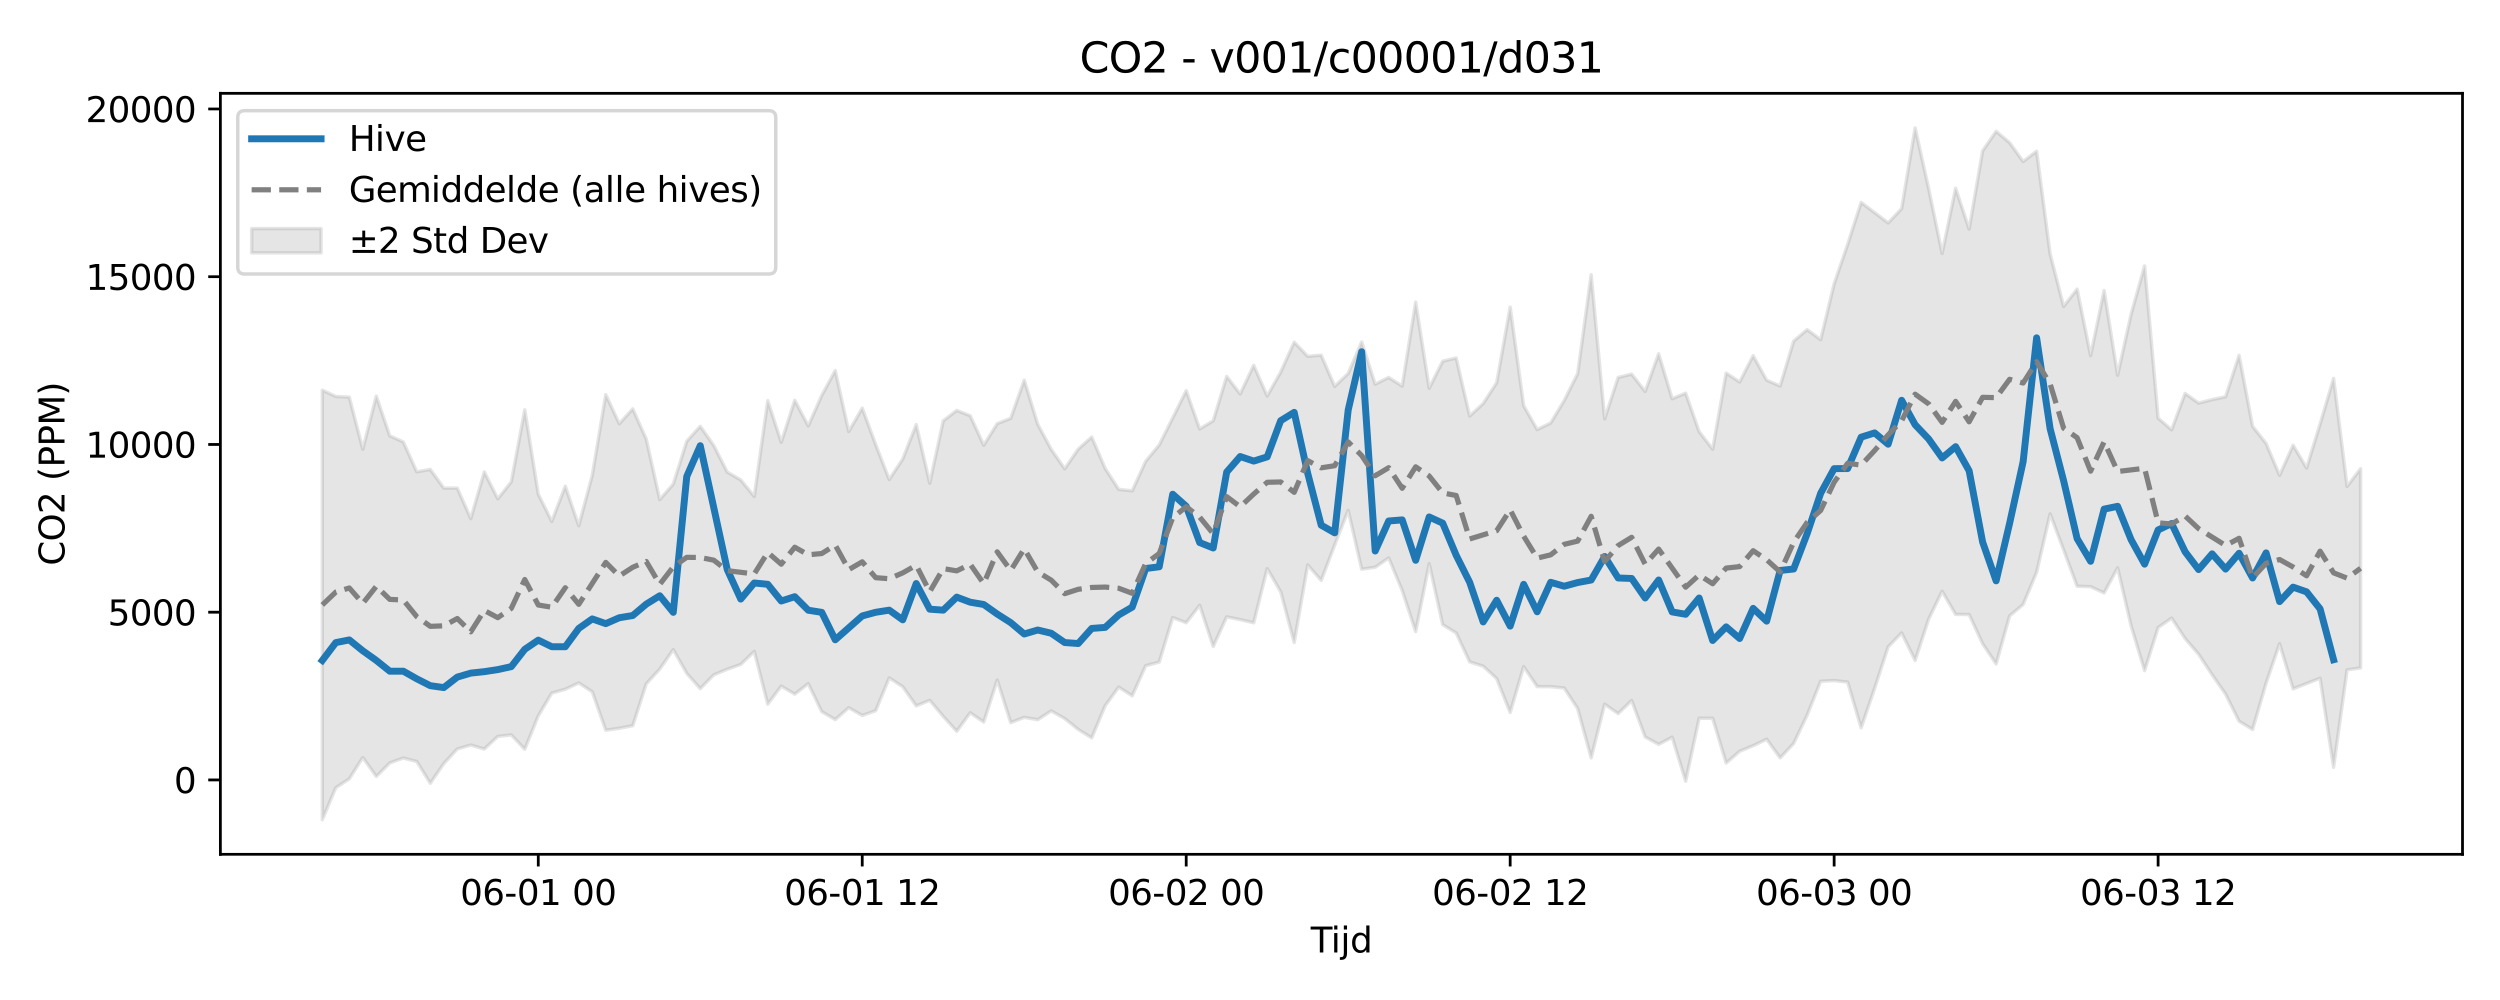 <?xml version="1.0" encoding="utf-8" standalone="no"?>
<!DOCTYPE svg PUBLIC "-//W3C//DTD SVG 1.1//EN"
  "http://www.w3.org/Graphics/SVG/1.1/DTD/svg11.dtd">
<svg xmlns:xlink="http://www.w3.org/1999/xlink" width="720pt" height="288pt" viewBox="0 0 720 288" xmlns="http://www.w3.org/2000/svg" version="1.1">
 <defs>
  <style type="text/css">*{stroke-linejoin: round; stroke-linecap: butt}</style>
 </defs>
 <g id="figure_1">
  <g id="patch_1">
   <path d="M 0 288 
L 720 288 
L 720 0 
L 0 0 
z
" style="fill: #ffffff"/>
  </g>
  <g id="axes_1">
   <g id="patch_2">
    <path d="M 63.47 246.04 
L 709.2 246.04 
L 709.2 26.88 
L 63.47 26.88 
z
" style="fill: #ffffff"/>
   </g>
   <g id="FillBetweenPolyCollection_1">
    <defs>
     <path id="ma533f72862" d="M 92.821 -175.637 
L 92.821 -51.922 
L 96.709 -61.153 
L 100.597 -63.695 
L 104.484 -69.832 
L 108.372 -64.368 
L 112.259 -68.278 
L 116.147 -69.692 
L 120.035 -68.686 
L 123.922 -62.414 
L 127.81 -68.077 
L 131.697 -72.293 
L 135.585 -73.426 
L 139.473 -72.279 
L 143.36 -75.896 
L 147.248 -76.347 
L 151.135 -72.223 
L 155.023 -81.824 
L 158.911 -88.404 
L 162.798 -89.49 
L 166.686 -91.318 
L 170.573 -88.768 
L 174.461 -77.7 
L 178.349 -78.257 
L 182.236 -79.001 
L 186.124 -91.063 
L 190.011 -95.305 
L 193.899 -100.911 
L 197.787 -94.06 
L 201.674 -89.667 
L 205.562 -93.64 
L 209.449 -95.259 
L 213.337 -96.63 
L 217.224 -100.393 
L 221.112 -85.209 
L 225 -90.402 
L 228.887 -88.081 
L 232.775 -91.11 
L 236.662 -83.049 
L 240.55 -80.761 
L 244.438 -84.173 
L 248.325 -81.947 
L 252.213 -83.325 
L 256.1 -92.762 
L 259.988 -90.23 
L 263.876 -84.711 
L 267.763 -86.301 
L 271.651 -81.681 
L 275.538 -77.389 
L 279.426 -82.718 
L 283.314 -80.049 
L 287.201 -92.145 
L 291.089 -79.889 
L 294.976 -81.402 
L 298.864 -80.725 
L 302.752 -83.258 
L 306.639 -81.054 
L 310.527 -77.916 
L 314.414 -75.499 
L 318.302 -84.771 
L 322.19 -90.108 
L 326.077 -87.606 
L 329.965 -96.277 
L 333.852 -97.319 
L 337.74 -110.144 
L 341.628 -108.655 
L 345.515 -113.68 
L 349.403 -101.809 
L 353.29 -110.345 
L 357.178 -109.556 
L 361.066 -108.635 
L 364.953 -124.253 
L 368.841 -117.562 
L 372.728 -102.963 
L 376.616 -125.303 
L 380.504 -120.838 
L 384.391 -131.033 
L 388.279 -141.014 
L 392.166 -124.077 
L 396.054 -124.615 
L 399.942 -127.312 
L 403.829 -117.952 
L 407.717 -106.115 
L 411.604 -125.661 
L 415.492 -108.106 
L 419.38 -105.704 
L 423.267 -97.377 
L 427.155 -96.147 
L 431.042 -92.559 
L 434.93 -82.805 
L 438.818 -96.017 
L 442.705 -90.255 
L 446.593 -90.231 
L 450.48 -89.849 
L 454.368 -83.931 
L 458.256 -69.721 
L 462.143 -85.186 
L 466.031 -82.482 
L 469.918 -86.257 
L 473.806 -75.765 
L 477.694 -73.622 
L 481.581 -75.686 
L 485.469 -63.01 
L 489.356 -81.148 
L 493.244 -81.137 
L 497.132 -68.235 
L 501.019 -71.634 
L 504.907 -73.231 
L 508.794 -75.112 
L 512.682 -69.729 
L 516.57 -73.874 
L 520.457 -82.034 
L 524.345 -91.794 
L 528.232 -91.998 
L 532.12 -91.558 
L 536.008 -78.39 
L 539.895 -89.756 
L 543.783 -101.703 
L 547.67 -105.723 
L 551.558 -97.786 
L 555.446 -109.672 
L 559.333 -117.712 
L 563.221 -111.038 
L 567.108 -111.017 
L 570.996 -102.607 
L 574.883 -96.791 
L 578.771 -110.634 
L 582.659 -113.897 
L 586.546 -123.163 
L 590.434 -140.009 
L 594.321 -129.635 
L 598.209 -119.159 
L 602.097 -119.038 
L 605.984 -117.238 
L 609.872 -124.456 
L 613.759 -107.765 
L 617.647 -94.87 
L 621.535 -107.255 
L 625.422 -109.996 
L 629.31 -104.094 
L 633.197 -99.583 
L 637.085 -93.673 
L 640.973 -88.08 
L 644.86 -80.283 
L 648.748 -77.917 
L 652.635 -91.25 
L 656.523 -102.621 
L 660.411 -89.613 
L 664.298 -91.145 
L 668.186 -92.675 
L 672.073 -67.035 
L 675.961 -95.08 
L 679.849 -95.649 
L 679.849 -153.004 
L 679.849 -153.004 
L 675.961 -147.924 
L 672.073 -179.017 
L 668.186 -165.851 
L 664.298 -153.199 
L 660.411 -159.779 
L 656.523 -151.101 
L 652.635 -160.283 
L 648.748 -165.226 
L 644.86 -185.658 
L 640.973 -173.725 
L 637.085 -172.913 
L 633.197 -171.914 
L 629.31 -174.689 
L 625.422 -164.196 
L 621.535 -167.593 
L 617.647 -211.409 
L 613.759 -197.518 
L 609.872 -179.948 
L 605.984 -204.319 
L 602.097 -185.586 
L 598.209 -204.733 
L 594.321 -199.742 
L 590.434 -214.893 
L 586.546 -244.45 
L 582.659 -241.479 
L 578.771 -246.897 
L 574.883 -250.165 
L 570.996 -244.541 
L 567.108 -222.019 
L 563.221 -233.784 
L 559.333 -215.002 
L 555.446 -233.714 
L 551.558 -251.158 
L 547.67 -227.906 
L 543.783 -223.795 
L 539.895 -226.761 
L 536.008 -229.694 
L 532.12 -217.596 
L 528.232 -206.239 
L 524.345 -190.18 
L 520.457 -193.066 
L 516.57 -189.765 
L 512.682 -176.826 
L 508.794 -178.499 
L 504.907 -185.567 
L 501.019 -177.989 
L 497.132 -180.552 
L 493.244 -158.632 
L 489.356 -163.682 
L 485.469 -174.77 
L 481.581 -173.165 
L 477.694 -186.112 
L 473.806 -175.25 
L 469.918 -180.25 
L 466.031 -179.293 
L 462.143 -167.384 
L 458.256 -208.883 
L 454.368 -180.389 
L 450.48 -172.609 
L 446.593 -166.176 
L 442.705 -164.271 
L 438.818 -171.155 
L 434.93 -199.555 
L 431.042 -177.766 
L 427.155 -171.768 
L 423.267 -168.173 
L 419.38 -184.899 
L 415.492 -183.975 
L 411.604 -176.177 
L 407.717 -201.001 
L 403.829 -176.799 
L 399.942 -179.3 
L 396.054 -177.354 
L 392.166 -189.519 
L 388.279 -180.445 
L 384.391 -176.717 
L 380.504 -185.706 
L 376.616 -185.387 
L 372.728 -189.454 
L 368.841 -180.833 
L 364.953 -173.944 
L 361.066 -182.789 
L 357.178 -174.545 
L 353.29 -179.588 
L 349.403 -166.804 
L 345.515 -164.451 
L 341.628 -175.493 
L 337.74 -167.615 
L 333.852 -159.842 
L 329.965 -155.163 
L 326.077 -146.651 
L 322.19 -147.057 
L 318.302 -153.071 
L 314.414 -162.128 
L 310.527 -158.647 
L 306.639 -152.994 
L 302.752 -158.575 
L 298.864 -165.822 
L 294.976 -178.515 
L 291.089 -167.526 
L 287.201 -165.988 
L 283.314 -159.778 
L 279.426 -168.26 
L 275.538 -169.799 
L 271.651 -166.805 
L 267.763 -148.852 
L 263.876 -165.708 
L 259.988 -155.797 
L 256.1 -149.891 
L 252.213 -159.924 
L 248.325 -170.455 
L 244.438 -163.718 
L 240.55 -181.274 
L 236.662 -174.116 
L 232.775 -165.334 
L 228.887 -172.723 
L 225 -160.624 
L 221.112 -172.605 
L 217.224 -145.024 
L 213.337 -149.785 
L 209.449 -152.039 
L 205.562 -159.699 
L 201.674 -165.226 
L 197.787 -160.923 
L 193.899 -148.579 
L 190.011 -144.115 
L 186.124 -161.523 
L 182.236 -170.251 
L 178.349 -165.962 
L 174.461 -174.357 
L 170.573 -151.119 
L 166.686 -136.584 
L 162.798 -147.974 
L 158.911 -137.825 
L 155.023 -145.687 
L 151.135 -169.979 
L 147.248 -149.226 
L 143.36 -144.334 
L 139.473 -152.089 
L 135.585 -138.641 
L 131.697 -147.441 
L 127.81 -147.444 
L 123.922 -152.815 
L 120.035 -152.111 
L 116.147 -160.718 
L 112.259 -162.473 
L 108.372 -173.923 
L 104.484 -158.615 
L 100.597 -173.636 
L 96.709 -173.823 
L 92.821 -175.637 
z
" style="stroke: #808080; stroke-opacity: 0.2"/>
    </defs>
    <g clip-path="url(#pb1cd99d8f0)">
     <use xlink:href="#ma533f72862" x="0" y="288" style="fill: #808080; fill-opacity: 0.2; stroke: #808080; stroke-opacity: 0.2"/>
    </g>
   </g>
   <g id="matplotlib.axis_1">
    <g id="xtick_1">
     <g id="line2d_1">
      <defs>
       <path id="m8e6fb0776f" d="M 0 0 
L 0 3.5 
" style="stroke: #000000; stroke-width: 0.8"/>
      </defs>
      <g>
       <use xlink:href="#m8e6fb0776f" x="155.023" y="246.04" style="stroke: #000000; stroke-width: 0.8"/>
      </g>
     </g>
     <g id="text_1">
      <!-- 06-01 00 -->
      <g transform="translate(132.542 260.638) scale(0.1 -0.1)">
       <defs>
        <path id="DejaVuSans-30" d="M 2034 4250 
Q 1547 4250 1301 3770 
Q 1056 3291 1056 2328 
Q 1056 1369 1301 889 
Q 1547 409 2034 409 
Q 2525 409 2770 889 
Q 3016 1369 3016 2328 
Q 3016 3291 2770 3770 
Q 2525 4250 2034 4250 
z
M 2034 4750 
Q 2819 4750 3233 4129 
Q 3647 3509 3647 2328 
Q 3647 1150 3233 529 
Q 2819 -91 2034 -91 
Q 1250 -91 836 529 
Q 422 1150 422 2328 
Q 422 3509 836 4129 
Q 1250 4750 2034 4750 
z
" transform="scale(0.016)"/>
        <path id="DejaVuSans-36" d="M 2113 2584 
Q 1688 2584 1439 2293 
Q 1191 2003 1191 1497 
Q 1191 994 1439 701 
Q 1688 409 2113 409 
Q 2538 409 2786 701 
Q 3034 994 3034 1497 
Q 3034 2003 2786 2293 
Q 2538 2584 2113 2584 
z
M 3366 4563 
L 3366 3988 
Q 3128 4100 2886 4159 
Q 2644 4219 2406 4219 
Q 1781 4219 1451 3797 
Q 1122 3375 1075 2522 
Q 1259 2794 1537 2939 
Q 1816 3084 2150 3084 
Q 2853 3084 3261 2657 
Q 3669 2231 3669 1497 
Q 3669 778 3244 343 
Q 2819 -91 2113 -91 
Q 1303 -91 875 529 
Q 447 1150 447 2328 
Q 447 3434 972 4092 
Q 1497 4750 2381 4750 
Q 2619 4750 2861 4703 
Q 3103 4656 3366 4563 
z
" transform="scale(0.016)"/>
        <path id="DejaVuSans-2d" d="M 313 2009 
L 1997 2009 
L 1997 1497 
L 313 1497 
L 313 2009 
z
" transform="scale(0.016)"/>
        <path id="DejaVuSans-31" d="M 794 531 
L 1825 531 
L 1825 4091 
L 703 3866 
L 703 4441 
L 1819 4666 
L 2450 4666 
L 2450 531 
L 3481 531 
L 3481 0 
L 794 0 
L 794 531 
z
" transform="scale(0.016)"/>
        <path id="DejaVuSans-20" transform="scale(0.016)"/>
       </defs>
       <use xlink:href="#DejaVuSans-30"/>
       <use xlink:href="#DejaVuSans-36" transform="translate(63.623 0)"/>
       <use xlink:href="#DejaVuSans-2d" transform="translate(127.246 0)"/>
       <use xlink:href="#DejaVuSans-30" transform="translate(163.33 0)"/>
       <use xlink:href="#DejaVuSans-31" transform="translate(226.953 0)"/>
       <use xlink:href="#DejaVuSans-20" transform="translate(290.576 0)"/>
       <use xlink:href="#DejaVuSans-30" transform="translate(322.363 0)"/>
       <use xlink:href="#DejaVuSans-30" transform="translate(385.986 0)"/>
      </g>
     </g>
    </g>
    <g id="xtick_2">
     <g id="line2d_2">
      <g>
       <use xlink:href="#m8e6fb0776f" x="248.325" y="246.04" style="stroke: #000000; stroke-width: 0.8"/>
      </g>
     </g>
     <g id="text_2">
      <!-- 06-01 12 -->
      <g transform="translate(225.845 260.638) scale(0.1 -0.1)">
       <defs>
        <path id="DejaVuSans-32" d="M 1228 531 
L 3431 531 
L 3431 0 
L 469 0 
L 469 531 
Q 828 903 1448 1529 
Q 2069 2156 2228 2338 
Q 2531 2678 2651 2914 
Q 2772 3150 2772 3378 
Q 2772 3750 2511 3984 
Q 2250 4219 1831 4219 
Q 1534 4219 1204 4116 
Q 875 4013 500 3803 
L 500 4441 
Q 881 4594 1212 4672 
Q 1544 4750 1819 4750 
Q 2544 4750 2975 4387 
Q 3406 4025 3406 3419 
Q 3406 3131 3298 2873 
Q 3191 2616 2906 2266 
Q 2828 2175 2409 1742 
Q 1991 1309 1228 531 
z
" transform="scale(0.016)"/>
       </defs>
       <use xlink:href="#DejaVuSans-30"/>
       <use xlink:href="#DejaVuSans-36" transform="translate(63.623 0)"/>
       <use xlink:href="#DejaVuSans-2d" transform="translate(127.246 0)"/>
       <use xlink:href="#DejaVuSans-30" transform="translate(163.33 0)"/>
       <use xlink:href="#DejaVuSans-31" transform="translate(226.953 0)"/>
       <use xlink:href="#DejaVuSans-20" transform="translate(290.576 0)"/>
       <use xlink:href="#DejaVuSans-31" transform="translate(322.363 0)"/>
       <use xlink:href="#DejaVuSans-32" transform="translate(385.986 0)"/>
      </g>
     </g>
    </g>
    <g id="xtick_3">
     <g id="line2d_3">
      <g>
       <use xlink:href="#m8e6fb0776f" x="341.628" y="246.04" style="stroke: #000000; stroke-width: 0.8"/>
      </g>
     </g>
     <g id="text_3">
      <!-- 06-02 00 -->
      <g transform="translate(319.147 260.638) scale(0.1 -0.1)">
       <use xlink:href="#DejaVuSans-30"/>
       <use xlink:href="#DejaVuSans-36" transform="translate(63.623 0)"/>
       <use xlink:href="#DejaVuSans-2d" transform="translate(127.246 0)"/>
       <use xlink:href="#DejaVuSans-30" transform="translate(163.33 0)"/>
       <use xlink:href="#DejaVuSans-32" transform="translate(226.953 0)"/>
       <use xlink:href="#DejaVuSans-20" transform="translate(290.576 0)"/>
       <use xlink:href="#DejaVuSans-30" transform="translate(322.363 0)"/>
       <use xlink:href="#DejaVuSans-30" transform="translate(385.986 0)"/>
      </g>
     </g>
    </g>
    <g id="xtick_4">
     <g id="line2d_4">
      <g>
       <use xlink:href="#m8e6fb0776f" x="434.93" y="246.04" style="stroke: #000000; stroke-width: 0.8"/>
      </g>
     </g>
     <g id="text_4">
      <!-- 06-02 12 -->
      <g transform="translate(412.45 260.638) scale(0.1 -0.1)">
       <use xlink:href="#DejaVuSans-30"/>
       <use xlink:href="#DejaVuSans-36" transform="translate(63.623 0)"/>
       <use xlink:href="#DejaVuSans-2d" transform="translate(127.246 0)"/>
       <use xlink:href="#DejaVuSans-30" transform="translate(163.33 0)"/>
       <use xlink:href="#DejaVuSans-32" transform="translate(226.953 0)"/>
       <use xlink:href="#DejaVuSans-20" transform="translate(290.576 0)"/>
       <use xlink:href="#DejaVuSans-31" transform="translate(322.363 0)"/>
       <use xlink:href="#DejaVuSans-32" transform="translate(385.986 0)"/>
      </g>
     </g>
    </g>
    <g id="xtick_5">
     <g id="line2d_5">
      <g>
       <use xlink:href="#m8e6fb0776f" x="528.232" y="246.04" style="stroke: #000000; stroke-width: 0.8"/>
      </g>
     </g>
     <g id="text_5">
      <!-- 06-03 00 -->
      <g transform="translate(505.752 260.638) scale(0.1 -0.1)">
       <defs>
        <path id="DejaVuSans-33" d="M 2597 2516 
Q 3050 2419 3304 2112 
Q 3559 1806 3559 1356 
Q 3559 666 3084 287 
Q 2609 -91 1734 -91 
Q 1441 -91 1130 -33 
Q 819 25 488 141 
L 488 750 
Q 750 597 1062 519 
Q 1375 441 1716 441 
Q 2309 441 2620 675 
Q 2931 909 2931 1356 
Q 2931 1769 2642 2001 
Q 2353 2234 1838 2234 
L 1294 2234 
L 1294 2753 
L 1863 2753 
Q 2328 2753 2575 2939 
Q 2822 3125 2822 3475 
Q 2822 3834 2567 4026 
Q 2313 4219 1838 4219 
Q 1578 4219 1281 4162 
Q 984 4106 628 3988 
L 628 4550 
Q 988 4650 1302 4700 
Q 1616 4750 1894 4750 
Q 2613 4750 3031 4423 
Q 3450 4097 3450 3541 
Q 3450 3153 3228 2886 
Q 3006 2619 2597 2516 
z
" transform="scale(0.016)"/>
       </defs>
       <use xlink:href="#DejaVuSans-30"/>
       <use xlink:href="#DejaVuSans-36" transform="translate(63.623 0)"/>
       <use xlink:href="#DejaVuSans-2d" transform="translate(127.246 0)"/>
       <use xlink:href="#DejaVuSans-30" transform="translate(163.33 0)"/>
       <use xlink:href="#DejaVuSans-33" transform="translate(226.953 0)"/>
       <use xlink:href="#DejaVuSans-20" transform="translate(290.576 0)"/>
       <use xlink:href="#DejaVuSans-30" transform="translate(322.363 0)"/>
       <use xlink:href="#DejaVuSans-30" transform="translate(385.986 0)"/>
      </g>
     </g>
    </g>
    <g id="xtick_6">
     <g id="line2d_6">
      <g>
       <use xlink:href="#m8e6fb0776f" x="621.535" y="246.04" style="stroke: #000000; stroke-width: 0.8"/>
      </g>
     </g>
     <g id="text_6">
      <!-- 06-03 12 -->
      <g transform="translate(599.054 260.638) scale(0.1 -0.1)">
       <use xlink:href="#DejaVuSans-30"/>
       <use xlink:href="#DejaVuSans-36" transform="translate(63.623 0)"/>
       <use xlink:href="#DejaVuSans-2d" transform="translate(127.246 0)"/>
       <use xlink:href="#DejaVuSans-30" transform="translate(163.33 0)"/>
       <use xlink:href="#DejaVuSans-33" transform="translate(226.953 0)"/>
       <use xlink:href="#DejaVuSans-20" transform="translate(290.576 0)"/>
       <use xlink:href="#DejaVuSans-31" transform="translate(322.363 0)"/>
       <use xlink:href="#DejaVuSans-32" transform="translate(385.986 0)"/>
      </g>
     </g>
    </g>
    <g id="text_7">
     <!-- Tijd -->
     <g transform="translate(377.485 274.317) scale(0.1 -0.1)">
      <defs>
       <path id="DejaVuSans-54" d="M -19 4666 
L 3928 4666 
L 3928 4134 
L 2272 4134 
L 2272 0 
L 1638 0 
L 1638 4134 
L -19 4134 
L -19 4666 
z
" transform="scale(0.016)"/>
       <path id="DejaVuSans-69" d="M 603 3500 
L 1178 3500 
L 1178 0 
L 603 0 
L 603 3500 
z
M 603 4863 
L 1178 4863 
L 1178 4134 
L 603 4134 
L 603 4863 
z
" transform="scale(0.016)"/>
       <path id="DejaVuSans-6a" d="M 603 3500 
L 1178 3500 
L 1178 -63 
Q 1178 -731 923 -1031 
Q 669 -1331 103 -1331 
L -116 -1331 
L -116 -844 
L 38 -844 
Q 366 -844 484 -692 
Q 603 -541 603 -63 
L 603 3500 
z
M 603 4863 
L 1178 4863 
L 1178 4134 
L 603 4134 
L 603 4863 
z
" transform="scale(0.016)"/>
       <path id="DejaVuSans-64" d="M 2906 2969 
L 2906 4863 
L 3481 4863 
L 3481 0 
L 2906 0 
L 2906 525 
Q 2725 213 2448 61 
Q 2172 -91 1784 -91 
Q 1150 -91 751 415 
Q 353 922 353 1747 
Q 353 2572 751 3078 
Q 1150 3584 1784 3584 
Q 2172 3584 2448 3432 
Q 2725 3281 2906 2969 
z
M 947 1747 
Q 947 1113 1208 752 
Q 1469 391 1925 391 
Q 2381 391 2643 752 
Q 2906 1113 2906 1747 
Q 2906 2381 2643 2742 
Q 2381 3103 1925 3103 
Q 1469 3103 1208 2742 
Q 947 2381 947 1747 
z
" transform="scale(0.016)"/>
      </defs>
      <use xlink:href="#DejaVuSans-54"/>
      <use xlink:href="#DejaVuSans-69" transform="translate(57.959 0)"/>
      <use xlink:href="#DejaVuSans-6a" transform="translate(85.742 0)"/>
      <use xlink:href="#DejaVuSans-64" transform="translate(113.525 0)"/>
     </g>
    </g>
   </g>
   <g id="matplotlib.axis_2">
    <g id="ytick_1">
     <g id="line2d_7">
      <defs>
       <path id="m386e202307" d="M 0 0 
L -3.5 0 
" style="stroke: #000000; stroke-width: 0.8"/>
      </defs>
      <g>
       <use xlink:href="#m386e202307" x="63.47" y="224.616" style="stroke: #000000; stroke-width: 0.8"/>
      </g>
     </g>
     <g id="text_8">
      <!-- 0 -->
      <g transform="translate(50.108 228.415) scale(0.1 -0.1)">
       <use xlink:href="#DejaVuSans-30"/>
      </g>
     </g>
    </g>
    <g id="ytick_2">
     <g id="line2d_8">
      <g>
       <use xlink:href="#m386e202307" x="63.47" y="176.308" style="stroke: #000000; stroke-width: 0.8"/>
      </g>
     </g>
     <g id="text_9">
      <!-- 5000 -->
      <g transform="translate(31.02 180.107) scale(0.1 -0.1)">
       <defs>
        <path id="DejaVuSans-35" d="M 691 4666 
L 3169 4666 
L 3169 4134 
L 1269 4134 
L 1269 2991 
Q 1406 3038 1543 3061 
Q 1681 3084 1819 3084 
Q 2600 3084 3056 2656 
Q 3513 2228 3513 1497 
Q 3513 744 3044 326 
Q 2575 -91 1722 -91 
Q 1428 -91 1123 -41 
Q 819 9 494 109 
L 494 744 
Q 775 591 1075 516 
Q 1375 441 1709 441 
Q 2250 441 2565 725 
Q 2881 1009 2881 1497 
Q 2881 1984 2565 2268 
Q 2250 2553 1709 2553 
Q 1456 2553 1204 2497 
Q 953 2441 691 2322 
L 691 4666 
z
" transform="scale(0.016)"/>
       </defs>
       <use xlink:href="#DejaVuSans-35"/>
       <use xlink:href="#DejaVuSans-30" transform="translate(63.623 0)"/>
       <use xlink:href="#DejaVuSans-30" transform="translate(127.246 0)"/>
       <use xlink:href="#DejaVuSans-30" transform="translate(190.869 0)"/>
      </g>
     </g>
    </g>
    <g id="ytick_3">
     <g id="line2d_9">
      <g>
       <use xlink:href="#m386e202307" x="63.47" y="128" style="stroke: #000000; stroke-width: 0.8"/>
      </g>
     </g>
     <g id="text_10">
      <!-- 10000 -->
      <g transform="translate(24.657 131.799) scale(0.1 -0.1)">
       <use xlink:href="#DejaVuSans-31"/>
       <use xlink:href="#DejaVuSans-30" transform="translate(63.623 0)"/>
       <use xlink:href="#DejaVuSans-30" transform="translate(127.246 0)"/>
       <use xlink:href="#DejaVuSans-30" transform="translate(190.869 0)"/>
       <use xlink:href="#DejaVuSans-30" transform="translate(254.492 0)"/>
      </g>
     </g>
    </g>
    <g id="ytick_4">
     <g id="line2d_10">
      <g>
       <use xlink:href="#m386e202307" x="63.47" y="79.692" style="stroke: #000000; stroke-width: 0.8"/>
      </g>
     </g>
     <g id="text_11">
      <!-- 15000 -->
      <g transform="translate(24.657 83.491) scale(0.1 -0.1)">
       <use xlink:href="#DejaVuSans-31"/>
       <use xlink:href="#DejaVuSans-35" transform="translate(63.623 0)"/>
       <use xlink:href="#DejaVuSans-30" transform="translate(127.246 0)"/>
       <use xlink:href="#DejaVuSans-30" transform="translate(190.869 0)"/>
       <use xlink:href="#DejaVuSans-30" transform="translate(254.492 0)"/>
      </g>
     </g>
    </g>
    <g id="ytick_5">
     <g id="line2d_11">
      <g>
       <use xlink:href="#m386e202307" x="63.47" y="31.384" style="stroke: #000000; stroke-width: 0.8"/>
      </g>
     </g>
     <g id="text_12">
      <!-- 20000 -->
      <g transform="translate(24.657 35.183) scale(0.1 -0.1)">
       <use xlink:href="#DejaVuSans-32"/>
       <use xlink:href="#DejaVuSans-30" transform="translate(63.623 0)"/>
       <use xlink:href="#DejaVuSans-30" transform="translate(127.246 0)"/>
       <use xlink:href="#DejaVuSans-30" transform="translate(190.869 0)"/>
       <use xlink:href="#DejaVuSans-30" transform="translate(254.492 0)"/>
      </g>
     </g>
    </g>
    <g id="text_13">
     <!-- CO2 (PPM) -->
     <g transform="translate(18.578 162.903) rotate(-90) scale(0.1 -0.1)">
      <defs>
       <path id="DejaVuSans-43" d="M 4122 4306 
L 4122 3641 
Q 3803 3938 3442 4084 
Q 3081 4231 2675 4231 
Q 1875 4231 1450 3742 
Q 1025 3253 1025 2328 
Q 1025 1406 1450 917 
Q 1875 428 2675 428 
Q 3081 428 3442 575 
Q 3803 722 4122 1019 
L 4122 359 
Q 3791 134 3420 21 
Q 3050 -91 2638 -91 
Q 1578 -91 968 557 
Q 359 1206 359 2328 
Q 359 3453 968 4101 
Q 1578 4750 2638 4750 
Q 3056 4750 3426 4639 
Q 3797 4528 4122 4306 
z
" transform="scale(0.016)"/>
       <path id="DejaVuSans-4f" d="M 2522 4238 
Q 1834 4238 1429 3725 
Q 1025 3213 1025 2328 
Q 1025 1447 1429 934 
Q 1834 422 2522 422 
Q 3209 422 3611 934 
Q 4013 1447 4013 2328 
Q 4013 3213 3611 3725 
Q 3209 4238 2522 4238 
z
M 2522 4750 
Q 3503 4750 4090 4092 
Q 4678 3434 4678 2328 
Q 4678 1225 4090 567 
Q 3503 -91 2522 -91 
Q 1538 -91 948 565 
Q 359 1222 359 2328 
Q 359 3434 948 4092 
Q 1538 4750 2522 4750 
z
" transform="scale(0.016)"/>
       <path id="DejaVuSans-28" d="M 1984 4856 
Q 1566 4138 1362 3434 
Q 1159 2731 1159 2009 
Q 1159 1288 1364 580 
Q 1569 -128 1984 -844 
L 1484 -844 
Q 1016 -109 783 600 
Q 550 1309 550 2009 
Q 550 2706 781 3412 
Q 1013 4119 1484 4856 
L 1984 4856 
z
" transform="scale(0.016)"/>
       <path id="DejaVuSans-50" d="M 1259 4147 
L 1259 2394 
L 2053 2394 
Q 2494 2394 2734 2622 
Q 2975 2850 2975 3272 
Q 2975 3691 2734 3919 
Q 2494 4147 2053 4147 
L 1259 4147 
z
M 628 4666 
L 2053 4666 
Q 2838 4666 3239 4311 
Q 3641 3956 3641 3272 
Q 3641 2581 3239 2228 
Q 2838 1875 2053 1875 
L 1259 1875 
L 1259 0 
L 628 0 
L 628 4666 
z
" transform="scale(0.016)"/>
       <path id="DejaVuSans-4d" d="M 628 4666 
L 1569 4666 
L 2759 1491 
L 3956 4666 
L 4897 4666 
L 4897 0 
L 4281 0 
L 4281 4097 
L 3078 897 
L 2444 897 
L 1241 4097 
L 1241 0 
L 628 0 
L 628 4666 
z
" transform="scale(0.016)"/>
       <path id="DejaVuSans-29" d="M 513 4856 
L 1013 4856 
Q 1481 4119 1714 3412 
Q 1947 2706 1947 2009 
Q 1947 1309 1714 600 
Q 1481 -109 1013 -844 
L 513 -844 
Q 928 -128 1133 580 
Q 1338 1288 1338 2009 
Q 1338 2731 1133 3434 
Q 928 4138 513 4856 
z
" transform="scale(0.016)"/>
      </defs>
      <use xlink:href="#DejaVuSans-43"/>
      <use xlink:href="#DejaVuSans-4f" transform="translate(69.824 0)"/>
      <use xlink:href="#DejaVuSans-32" transform="translate(148.535 0)"/>
      <use xlink:href="#DejaVuSans-20" transform="translate(212.158 0)"/>
      <use xlink:href="#DejaVuSans-28" transform="translate(243.945 0)"/>
      <use xlink:href="#DejaVuSans-50" transform="translate(282.959 0)"/>
      <use xlink:href="#DejaVuSans-50" transform="translate(343.262 0)"/>
      <use xlink:href="#DejaVuSans-4d" transform="translate(403.564 0)"/>
      <use xlink:href="#DejaVuSans-29" transform="translate(489.844 0)"/>
     </g>
    </g>
   </g>
   <g id="line2d_12">
    <path d="M 92.821 190.201 
L 96.709 185.071 
L 100.597 184.295 
L 104.484 187.428 
L 108.372 190.201 
L 112.259 193.312 
L 116.147 193.299 
L 120.035 195.499 
L 123.922 197.476 
L 127.81 198.024 
L 131.697 195.003 
L 135.585 193.853 
L 139.473 193.438 
L 143.36 192.845 
L 147.248 191.988 
L 151.135 187 
L 155.023 184.359 
L 158.911 186.253 
L 162.798 186.266 
L 166.686 180.984 
L 170.573 178.246 
L 174.461 179.609 
L 178.349 177.912 
L 182.236 177.271 
L 186.124 173.989 
L 190.011 171.58 
L 193.899 176.353 
L 197.787 137.217 
L 201.674 128.36 
L 209.449 164.042 
L 213.337 172.533 
L 217.224 167.896 
L 221.112 168.279 
L 225 173.09 
L 228.887 171.847 
L 232.775 175.744 
L 236.662 176.356 
L 240.55 184.259 
L 248.325 177.39 
L 252.213 176.337 
L 256.1 175.725 
L 259.988 178.511 
L 263.876 168.063 
L 267.763 175.443 
L 271.651 175.725 
L 275.538 171.973 
L 279.426 173.435 
L 283.314 174.089 
L 287.201 176.846 
L 291.089 179.319 
L 294.976 182.593 
L 298.864 181.444 
L 302.752 182.372 
L 306.639 185.055 
L 310.527 185.332 
L 314.414 180.987 
L 318.302 180.691 
L 322.19 177.106 
L 326.077 174.855 
L 329.965 163.728 
L 333.852 163.239 
L 337.74 142.341 
L 341.628 145.809 
L 345.515 156.263 
L 349.403 157.822 
L 353.29 135.951 
L 357.178 131.481 
L 361.066 132.792 
L 364.953 131.575 
L 368.841 121.156 
L 372.728 118.763 
L 376.616 136.309 
L 380.504 151.249 
L 384.391 153.461 
L 388.279 118.081 
L 392.166 101.302 
L 396.054 158.688 
L 399.942 150.048 
L 403.829 149.729 
L 407.717 161.361 
L 411.604 148.882 
L 415.492 150.666 
L 419.38 159.918 
L 423.267 167.702 
L 427.155 179.113 
L 431.042 172.878 
L 434.93 180.32 
L 438.818 168.295 
L 442.705 176.195 
L 446.593 167.702 
L 450.48 168.833 
L 454.368 167.773 
L 458.256 167.049 
L 462.143 160.269 
L 466.031 166.463 
L 469.918 166.598 
L 473.806 172.221 
L 477.694 167.042 
L 481.581 176.234 
L 485.469 176.91 
L 489.356 172.231 
L 493.244 184.456 
L 497.132 180.539 
L 501.019 183.886 
L 504.907 175.213 
L 508.794 178.887 
L 512.682 164.289 
L 516.57 163.876 
L 520.457 153.693 
L 524.345 142.077 
L 528.232 134.972 
L 532.12 134.946 
L 536.008 125.906 
L 539.895 124.676 
L 543.783 127.929 
L 547.67 115.288 
L 551.558 122.328 
L 555.446 126.422 
L 559.333 131.884 
L 563.221 128.641 
L 567.108 135.584 
L 570.996 156.112 
L 574.883 167.277 
L 578.771 150.698 
L 582.659 132.972 
L 586.546 97.302 
L 590.434 123.456 
L 594.321 138.447 
L 598.209 155.113 
L 602.097 161.651 
L 605.984 146.624 
L 609.872 145.822 
L 613.759 155.432 
L 617.647 162.476 
L 621.535 152.627 
L 625.422 150.782 
L 629.31 158.907 
L 633.197 164.033 
L 637.085 159.513 
L 640.973 163.893 
L 644.86 159.342 
L 648.748 166.456 
L 652.635 159.232 
L 656.523 173.255 
L 660.411 169.098 
L 664.298 170.458 
L 668.186 175.354 
L 672.073 189.998 
L 672.073 189.998 
" clip-path="url(#pb1cd99d8f0)" style="fill: none; stroke: #1f77b4; stroke-width: 2; stroke-linecap: square"/>
   </g>
   <g id="line2d_13">
    <path d="M 92.821 174.221 
L 96.709 170.512 
L 100.597 169.335 
L 104.484 173.777 
L 108.372 168.854 
L 112.259 172.624 
L 116.147 172.795 
L 120.035 177.601 
L 123.922 180.386 
L 127.81 180.24 
L 131.697 178.133 
L 135.585 181.967 
L 139.473 175.816 
L 143.36 177.885 
L 147.248 175.214 
L 151.135 166.899 
L 155.023 174.244 
L 158.911 174.885 
L 162.798 169.268 
L 166.686 174.049 
L 174.461 161.972 
L 178.349 165.89 
L 182.236 163.374 
L 186.124 161.707 
L 190.011 168.29 
L 193.899 163.255 
L 197.787 160.508 
L 201.674 160.553 
L 205.562 161.33 
L 209.449 164.351 
L 217.224 165.292 
L 221.112 159.093 
L 225 162.487 
L 228.887 157.598 
L 232.775 159.778 
L 236.662 159.418 
L 240.55 156.982 
L 244.438 164.055 
L 248.325 161.799 
L 252.213 166.375 
L 256.1 166.673 
L 259.988 164.986 
L 263.876 162.79 
L 267.763 170.424 
L 271.651 163.757 
L 275.538 164.406 
L 279.426 162.511 
L 283.314 168.086 
L 287.201 158.933 
L 291.089 164.293 
L 294.976 158.042 
L 298.864 164.726 
L 302.752 167.084 
L 306.639 170.976 
L 310.527 169.719 
L 314.414 169.186 
L 318.302 169.079 
L 322.19 169.418 
L 326.077 170.871 
L 329.965 162.28 
L 333.852 159.42 
L 337.74 149.12 
L 341.628 145.926 
L 345.515 148.935 
L 349.403 153.693 
L 353.29 143.033 
L 357.178 145.949 
L 361.066 142.288 
L 364.953 138.902 
L 368.841 138.803 
L 372.728 141.791 
L 376.616 132.655 
L 380.504 134.728 
L 384.391 134.125 
L 388.279 127.27 
L 392.166 131.202 
L 396.054 137.016 
L 399.942 134.694 
L 403.829 140.624 
L 407.717 134.442 
L 411.604 137.081 
L 415.492 141.96 
L 419.38 142.698 
L 423.267 155.225 
L 431.042 152.837 
L 434.93 146.82 
L 438.818 154.414 
L 442.705 160.737 
L 446.593 159.797 
L 450.48 156.771 
L 454.368 155.84 
L 458.256 148.698 
L 462.143 161.715 
L 466.031 157.113 
L 469.918 154.747 
L 473.806 162.493 
L 477.694 158.133 
L 485.469 169.11 
L 489.356 165.585 
L 493.244 168.116 
L 497.132 163.606 
L 501.019 163.188 
L 504.907 158.601 
L 508.794 161.195 
L 512.682 164.723 
L 516.57 156.18 
L 520.457 150.45 
L 524.345 147.013 
L 528.232 138.882 
L 532.12 133.423 
L 536.008 133.958 
L 539.895 129.742 
L 543.783 125.251 
L 547.67 121.186 
L 551.558 113.528 
L 555.446 116.307 
L 559.333 121.643 
L 563.221 115.589 
L 567.108 121.482 
L 570.996 114.426 
L 574.883 114.522 
L 578.771 109.234 
L 582.659 110.312 
L 586.546 104.193 
L 590.434 110.549 
L 594.321 123.312 
L 598.209 126.054 
L 602.097 135.688 
L 605.984 127.222 
L 609.872 135.798 
L 617.647 134.861 
L 621.535 150.576 
L 625.422 150.904 
L 629.31 148.609 
L 633.197 152.251 
L 640.973 157.097 
L 644.86 155.03 
L 648.748 166.429 
L 652.635 162.234 
L 656.523 161.139 
L 660.411 163.304 
L 664.298 165.828 
L 668.186 158.737 
L 672.073 164.974 
L 675.961 166.498 
L 679.849 163.674 
L 679.849 163.674 
" clip-path="url(#pb1cd99d8f0)" style="fill: none; stroke-dasharray: 5.55,2.4; stroke-dashoffset: 0; stroke: #808080; stroke-width: 1.5"/>
   </g>
   <g id="patch_3">
    <path d="M 63.47 246.04 
L 63.47 26.88 
" style="fill: none; stroke: #000000; stroke-width: 0.8; stroke-linejoin: miter; stroke-linecap: square"/>
   </g>
   <g id="patch_4">
    <path d="M 709.2 246.04 
L 709.2 26.88 
" style="fill: none; stroke: #000000; stroke-width: 0.8; stroke-linejoin: miter; stroke-linecap: square"/>
   </g>
   <g id="patch_5">
    <path d="M 63.47 246.04 
L 709.2 246.04 
" style="fill: none; stroke: #000000; stroke-width: 0.8; stroke-linejoin: miter; stroke-linecap: square"/>
   </g>
   <g id="patch_6">
    <path d="M 63.47 26.88 
L 709.2 26.88 
" style="fill: none; stroke: #000000; stroke-width: 0.8; stroke-linejoin: miter; stroke-linecap: square"/>
   </g>
   <g id="text_14">
    <!-- CO2 - v001/c00001/d031 -->
    <g transform="translate(310.932 20.88) scale(0.12 -0.12)">
     <defs>
      <path id="DejaVuSans-76" d="M 191 3500 
L 800 3500 
L 1894 563 
L 2988 3500 
L 3597 3500 
L 2284 0 
L 1503 0 
L 191 3500 
z
" transform="scale(0.016)"/>
      <path id="DejaVuSans-2f" d="M 1625 4666 
L 2156 4666 
L 531 -594 
L 0 -594 
L 1625 4666 
z
" transform="scale(0.016)"/>
      <path id="DejaVuSans-63" d="M 3122 3366 
L 3122 2828 
Q 2878 2963 2633 3030 
Q 2388 3097 2138 3097 
Q 1578 3097 1268 2742 
Q 959 2388 959 1747 
Q 959 1106 1268 751 
Q 1578 397 2138 397 
Q 2388 397 2633 464 
Q 2878 531 3122 666 
L 3122 134 
Q 2881 22 2623 -34 
Q 2366 -91 2075 -91 
Q 1284 -91 818 406 
Q 353 903 353 1747 
Q 353 2603 823 3093 
Q 1294 3584 2113 3584 
Q 2378 3584 2631 3529 
Q 2884 3475 3122 3366 
z
" transform="scale(0.016)"/>
     </defs>
     <use xlink:href="#DejaVuSans-43"/>
     <use xlink:href="#DejaVuSans-4f" transform="translate(69.824 0)"/>
     <use xlink:href="#DejaVuSans-32" transform="translate(148.535 0)"/>
     <use xlink:href="#DejaVuSans-20" transform="translate(212.158 0)"/>
     <use xlink:href="#DejaVuSans-2d" transform="translate(243.945 0)"/>
     <use xlink:href="#DejaVuSans-20" transform="translate(280.029 0)"/>
     <use xlink:href="#DejaVuSans-76" transform="translate(311.816 0)"/>
     <use xlink:href="#DejaVuSans-30" transform="translate(370.996 0)"/>
     <use xlink:href="#DejaVuSans-30" transform="translate(434.619 0)"/>
     <use xlink:href="#DejaVuSans-31" transform="translate(498.242 0)"/>
     <use xlink:href="#DejaVuSans-2f" transform="translate(561.865 0)"/>
     <use xlink:href="#DejaVuSans-63" transform="translate(595.557 0)"/>
     <use xlink:href="#DejaVuSans-30" transform="translate(650.537 0)"/>
     <use xlink:href="#DejaVuSans-30" transform="translate(714.16 0)"/>
     <use xlink:href="#DejaVuSans-30" transform="translate(777.783 0)"/>
     <use xlink:href="#DejaVuSans-30" transform="translate(841.406 0)"/>
     <use xlink:href="#DejaVuSans-31" transform="translate(905.029 0)"/>
     <use xlink:href="#DejaVuSans-2f" transform="translate(968.652 0)"/>
     <use xlink:href="#DejaVuSans-64" transform="translate(1002.344 0)"/>
     <use xlink:href="#DejaVuSans-30" transform="translate(1065.82 0)"/>
     <use xlink:href="#DejaVuSans-33" transform="translate(1129.443 0)"/>
     <use xlink:href="#DejaVuSans-31" transform="translate(1193.066 0)"/>
    </g>
   </g>
   <g id="legend_1">
    <g id="patch_7">
     <path d="M 70.47 78.914 
L 221.414 78.914 
Q 223.414 78.914 223.414 76.914 
L 223.414 33.88 
Q 223.414 31.88 221.414 31.88 
L 70.47 31.88 
Q 68.47 31.88 68.47 33.88 
L 68.47 76.914 
Q 68.47 78.914 70.47 78.914 
z
" style="fill: #ffffff; opacity: 0.8; stroke: #cccccc; stroke-linejoin: miter"/>
    </g>
    <g id="line2d_14">
     <path d="M 72.47 39.978 
L 82.47 39.978 
L 92.47 39.978 
" style="fill: none; stroke: #1f77b4; stroke-width: 2; stroke-linecap: square"/>
    </g>
    <g id="text_15">
     <!-- Hive -->
     <g transform="translate(100.47 43.478) scale(0.1 -0.1)">
      <defs>
       <path id="DejaVuSans-48" d="M 628 4666 
L 1259 4666 
L 1259 2753 
L 3553 2753 
L 3553 4666 
L 4184 4666 
L 4184 0 
L 3553 0 
L 3553 2222 
L 1259 2222 
L 1259 0 
L 628 0 
L 628 4666 
z
" transform="scale(0.016)"/>
       <path id="DejaVuSans-65" d="M 3597 1894 
L 3597 1613 
L 953 1613 
Q 991 1019 1311 708 
Q 1631 397 2203 397 
Q 2534 397 2845 478 
Q 3156 559 3463 722 
L 3463 178 
Q 3153 47 2828 -22 
Q 2503 -91 2169 -91 
Q 1331 -91 842 396 
Q 353 884 353 1716 
Q 353 2575 817 3079 
Q 1281 3584 2069 3584 
Q 2775 3584 3186 3129 
Q 3597 2675 3597 1894 
z
M 3022 2063 
Q 3016 2534 2758 2815 
Q 2500 3097 2075 3097 
Q 1594 3097 1305 2825 
Q 1016 2553 972 2059 
L 3022 2063 
z
" transform="scale(0.016)"/>
      </defs>
      <use xlink:href="#DejaVuSans-48"/>
      <use xlink:href="#DejaVuSans-69" transform="translate(75.195 0)"/>
      <use xlink:href="#DejaVuSans-76" transform="translate(102.979 0)"/>
      <use xlink:href="#DejaVuSans-65" transform="translate(162.158 0)"/>
     </g>
    </g>
    <g id="line2d_15">
     <path d="M 72.47 54.657 
L 82.47 54.657 
L 92.47 54.657 
" style="fill: none; stroke-dasharray: 5.55,2.4; stroke-dashoffset: 0; stroke: #808080; stroke-width: 1.5"/>
    </g>
    <g id="text_16">
     <!-- Gemiddelde (alle hives) -->
     <g transform="translate(100.47 58.157) scale(0.1 -0.1)">
      <defs>
       <path id="DejaVuSans-47" d="M 3809 666 
L 3809 1919 
L 2778 1919 
L 2778 2438 
L 4434 2438 
L 4434 434 
Q 4069 175 3628 42 
Q 3188 -91 2688 -91 
Q 1594 -91 976 548 
Q 359 1188 359 2328 
Q 359 3472 976 4111 
Q 1594 4750 2688 4750 
Q 3144 4750 3555 4637 
Q 3966 4525 4313 4306 
L 4313 3634 
Q 3963 3931 3569 4081 
Q 3175 4231 2741 4231 
Q 1884 4231 1454 3753 
Q 1025 3275 1025 2328 
Q 1025 1384 1454 906 
Q 1884 428 2741 428 
Q 3075 428 3337 486 
Q 3600 544 3809 666 
z
" transform="scale(0.016)"/>
       <path id="DejaVuSans-6d" d="M 3328 2828 
Q 3544 3216 3844 3400 
Q 4144 3584 4550 3584 
Q 5097 3584 5394 3201 
Q 5691 2819 5691 2113 
L 5691 0 
L 5113 0 
L 5113 2094 
Q 5113 2597 4934 2840 
Q 4756 3084 4391 3084 
Q 3944 3084 3684 2787 
Q 3425 2491 3425 1978 
L 3425 0 
L 2847 0 
L 2847 2094 
Q 2847 2600 2669 2842 
Q 2491 3084 2119 3084 
Q 1678 3084 1418 2786 
Q 1159 2488 1159 1978 
L 1159 0 
L 581 0 
L 581 3500 
L 1159 3500 
L 1159 2956 
Q 1356 3278 1631 3431 
Q 1906 3584 2284 3584 
Q 2666 3584 2933 3390 
Q 3200 3197 3328 2828 
z
" transform="scale(0.016)"/>
       <path id="DejaVuSans-6c" d="M 603 4863 
L 1178 4863 
L 1178 0 
L 603 0 
L 603 4863 
z
" transform="scale(0.016)"/>
       <path id="DejaVuSans-61" d="M 2194 1759 
Q 1497 1759 1228 1600 
Q 959 1441 959 1056 
Q 959 750 1161 570 
Q 1363 391 1709 391 
Q 2188 391 2477 730 
Q 2766 1069 2766 1631 
L 2766 1759 
L 2194 1759 
z
M 3341 1997 
L 3341 0 
L 2766 0 
L 2766 531 
Q 2569 213 2275 61 
Q 1981 -91 1556 -91 
Q 1019 -91 701 211 
Q 384 513 384 1019 
Q 384 1609 779 1909 
Q 1175 2209 1959 2209 
L 2766 2209 
L 2766 2266 
Q 2766 2663 2505 2880 
Q 2244 3097 1772 3097 
Q 1472 3097 1187 3025 
Q 903 2953 641 2809 
L 641 3341 
Q 956 3463 1253 3523 
Q 1550 3584 1831 3584 
Q 2591 3584 2966 3190 
Q 3341 2797 3341 1997 
z
" transform="scale(0.016)"/>
       <path id="DejaVuSans-68" d="M 3513 2113 
L 3513 0 
L 2938 0 
L 2938 2094 
Q 2938 2591 2744 2837 
Q 2550 3084 2163 3084 
Q 1697 3084 1428 2787 
Q 1159 2491 1159 1978 
L 1159 0 
L 581 0 
L 581 4863 
L 1159 4863 
L 1159 2956 
Q 1366 3272 1645 3428 
Q 1925 3584 2291 3584 
Q 2894 3584 3203 3211 
Q 3513 2838 3513 2113 
z
" transform="scale(0.016)"/>
       <path id="DejaVuSans-73" d="M 2834 3397 
L 2834 2853 
Q 2591 2978 2328 3040 
Q 2066 3103 1784 3103 
Q 1356 3103 1142 2972 
Q 928 2841 928 2578 
Q 928 2378 1081 2264 
Q 1234 2150 1697 2047 
L 1894 2003 
Q 2506 1872 2764 1633 
Q 3022 1394 3022 966 
Q 3022 478 2636 193 
Q 2250 -91 1575 -91 
Q 1294 -91 989 -36 
Q 684 19 347 128 
L 347 722 
Q 666 556 975 473 
Q 1284 391 1588 391 
Q 1994 391 2212 530 
Q 2431 669 2431 922 
Q 2431 1156 2273 1281 
Q 2116 1406 1581 1522 
L 1381 1569 
Q 847 1681 609 1914 
Q 372 2147 372 2553 
Q 372 3047 722 3315 
Q 1072 3584 1716 3584 
Q 2034 3584 2315 3537 
Q 2597 3491 2834 3397 
z
" transform="scale(0.016)"/>
      </defs>
      <use xlink:href="#DejaVuSans-47"/>
      <use xlink:href="#DejaVuSans-65" transform="translate(77.49 0)"/>
      <use xlink:href="#DejaVuSans-6d" transform="translate(139.014 0)"/>
      <use xlink:href="#DejaVuSans-69" transform="translate(236.426 0)"/>
      <use xlink:href="#DejaVuSans-64" transform="translate(264.209 0)"/>
      <use xlink:href="#DejaVuSans-64" transform="translate(327.686 0)"/>
      <use xlink:href="#DejaVuSans-65" transform="translate(391.162 0)"/>
      <use xlink:href="#DejaVuSans-6c" transform="translate(452.686 0)"/>
      <use xlink:href="#DejaVuSans-64" transform="translate(480.469 0)"/>
      <use xlink:href="#DejaVuSans-65" transform="translate(543.945 0)"/>
      <use xlink:href="#DejaVuSans-20" transform="translate(605.469 0)"/>
      <use xlink:href="#DejaVuSans-28" transform="translate(637.256 0)"/>
      <use xlink:href="#DejaVuSans-61" transform="translate(676.27 0)"/>
      <use xlink:href="#DejaVuSans-6c" transform="translate(737.549 0)"/>
      <use xlink:href="#DejaVuSans-6c" transform="translate(765.332 0)"/>
      <use xlink:href="#DejaVuSans-65" transform="translate(793.115 0)"/>
      <use xlink:href="#DejaVuSans-20" transform="translate(854.639 0)"/>
      <use xlink:href="#DejaVuSans-68" transform="translate(886.426 0)"/>
      <use xlink:href="#DejaVuSans-69" transform="translate(949.805 0)"/>
      <use xlink:href="#DejaVuSans-76" transform="translate(977.588 0)"/>
      <use xlink:href="#DejaVuSans-65" transform="translate(1036.768 0)"/>
      <use xlink:href="#DejaVuSans-73" transform="translate(1098.291 0)"/>
      <use xlink:href="#DejaVuSans-29" transform="translate(1150.391 0)"/>
     </g>
    </g>
    <g id="patch_8">
     <path d="M 72.47 72.835 
L 92.47 72.835 
L 92.47 65.835 
L 72.47 65.835 
z
" style="fill: #808080; fill-opacity: 0.2; stroke: #808080; stroke-opacity: 0.2; stroke-linejoin: miter"/>
    </g>
    <g id="text_17">
     <!-- ±2 Std Dev -->
     <g transform="translate(100.47 72.835) scale(0.1 -0.1)">
      <defs>
       <path id="DejaVuSans-b1" d="M 2944 4013 
L 2944 2803 
L 4684 2803 
L 4684 2272 
L 2944 2272 
L 2944 1063 
L 2419 1063 
L 2419 2272 
L 678 2272 
L 678 2803 
L 2419 2803 
L 2419 4013 
L 2944 4013 
z
M 678 531 
L 4684 531 
L 4684 0 
L 678 0 
L 678 531 
z
" transform="scale(0.016)"/>
       <path id="DejaVuSans-53" d="M 3425 4513 
L 3425 3897 
Q 3066 4069 2747 4153 
Q 2428 4238 2131 4238 
Q 1616 4238 1336 4038 
Q 1056 3838 1056 3469 
Q 1056 3159 1242 3001 
Q 1428 2844 1947 2747 
L 2328 2669 
Q 3034 2534 3370 2195 
Q 3706 1856 3706 1288 
Q 3706 609 3251 259 
Q 2797 -91 1919 -91 
Q 1588 -91 1214 -16 
Q 841 59 441 206 
L 441 856 
Q 825 641 1194 531 
Q 1563 422 1919 422 
Q 2459 422 2753 634 
Q 3047 847 3047 1241 
Q 3047 1584 2836 1778 
Q 2625 1972 2144 2069 
L 1759 2144 
Q 1053 2284 737 2584 
Q 422 2884 422 3419 
Q 422 4038 858 4394 
Q 1294 4750 2059 4750 
Q 2388 4750 2728 4690 
Q 3069 4631 3425 4513 
z
" transform="scale(0.016)"/>
       <path id="DejaVuSans-74" d="M 1172 4494 
L 1172 3500 
L 2356 3500 
L 2356 3053 
L 1172 3053 
L 1172 1153 
Q 1172 725 1289 603 
Q 1406 481 1766 481 
L 2356 481 
L 2356 0 
L 1766 0 
Q 1100 0 847 248 
Q 594 497 594 1153 
L 594 3053 
L 172 3053 
L 172 3500 
L 594 3500 
L 594 4494 
L 1172 4494 
z
" transform="scale(0.016)"/>
       <path id="DejaVuSans-44" d="M 1259 4147 
L 1259 519 
L 2022 519 
Q 2988 519 3436 956 
Q 3884 1394 3884 2338 
Q 3884 3275 3436 3711 
Q 2988 4147 2022 4147 
L 1259 4147 
z
M 628 4666 
L 1925 4666 
Q 3281 4666 3915 4102 
Q 4550 3538 4550 2338 
Q 4550 1131 3912 565 
Q 3275 0 1925 0 
L 628 0 
L 628 4666 
z
" transform="scale(0.016)"/>
      </defs>
      <use xlink:href="#DejaVuSans-b1"/>
      <use xlink:href="#DejaVuSans-32" transform="translate(83.789 0)"/>
      <use xlink:href="#DejaVuSans-20" transform="translate(147.412 0)"/>
      <use xlink:href="#DejaVuSans-53" transform="translate(179.199 0)"/>
      <use xlink:href="#DejaVuSans-74" transform="translate(242.676 0)"/>
      <use xlink:href="#DejaVuSans-64" transform="translate(281.885 0)"/>
      <use xlink:href="#DejaVuSans-20" transform="translate(345.361 0)"/>
      <use xlink:href="#DejaVuSans-44" transform="translate(377.148 0)"/>
      <use xlink:href="#DejaVuSans-65" transform="translate(454.15 0)"/>
      <use xlink:href="#DejaVuSans-76" transform="translate(515.674 0)"/>
     </g>
    </g>
   </g>
  </g>
 </g>
 <defs>
  <clipPath id="pb1cd99d8f0">
   <rect x="63.47" y="26.88" width="645.73" height="219.16"/>
  </clipPath>
 </defs>
</svg>
